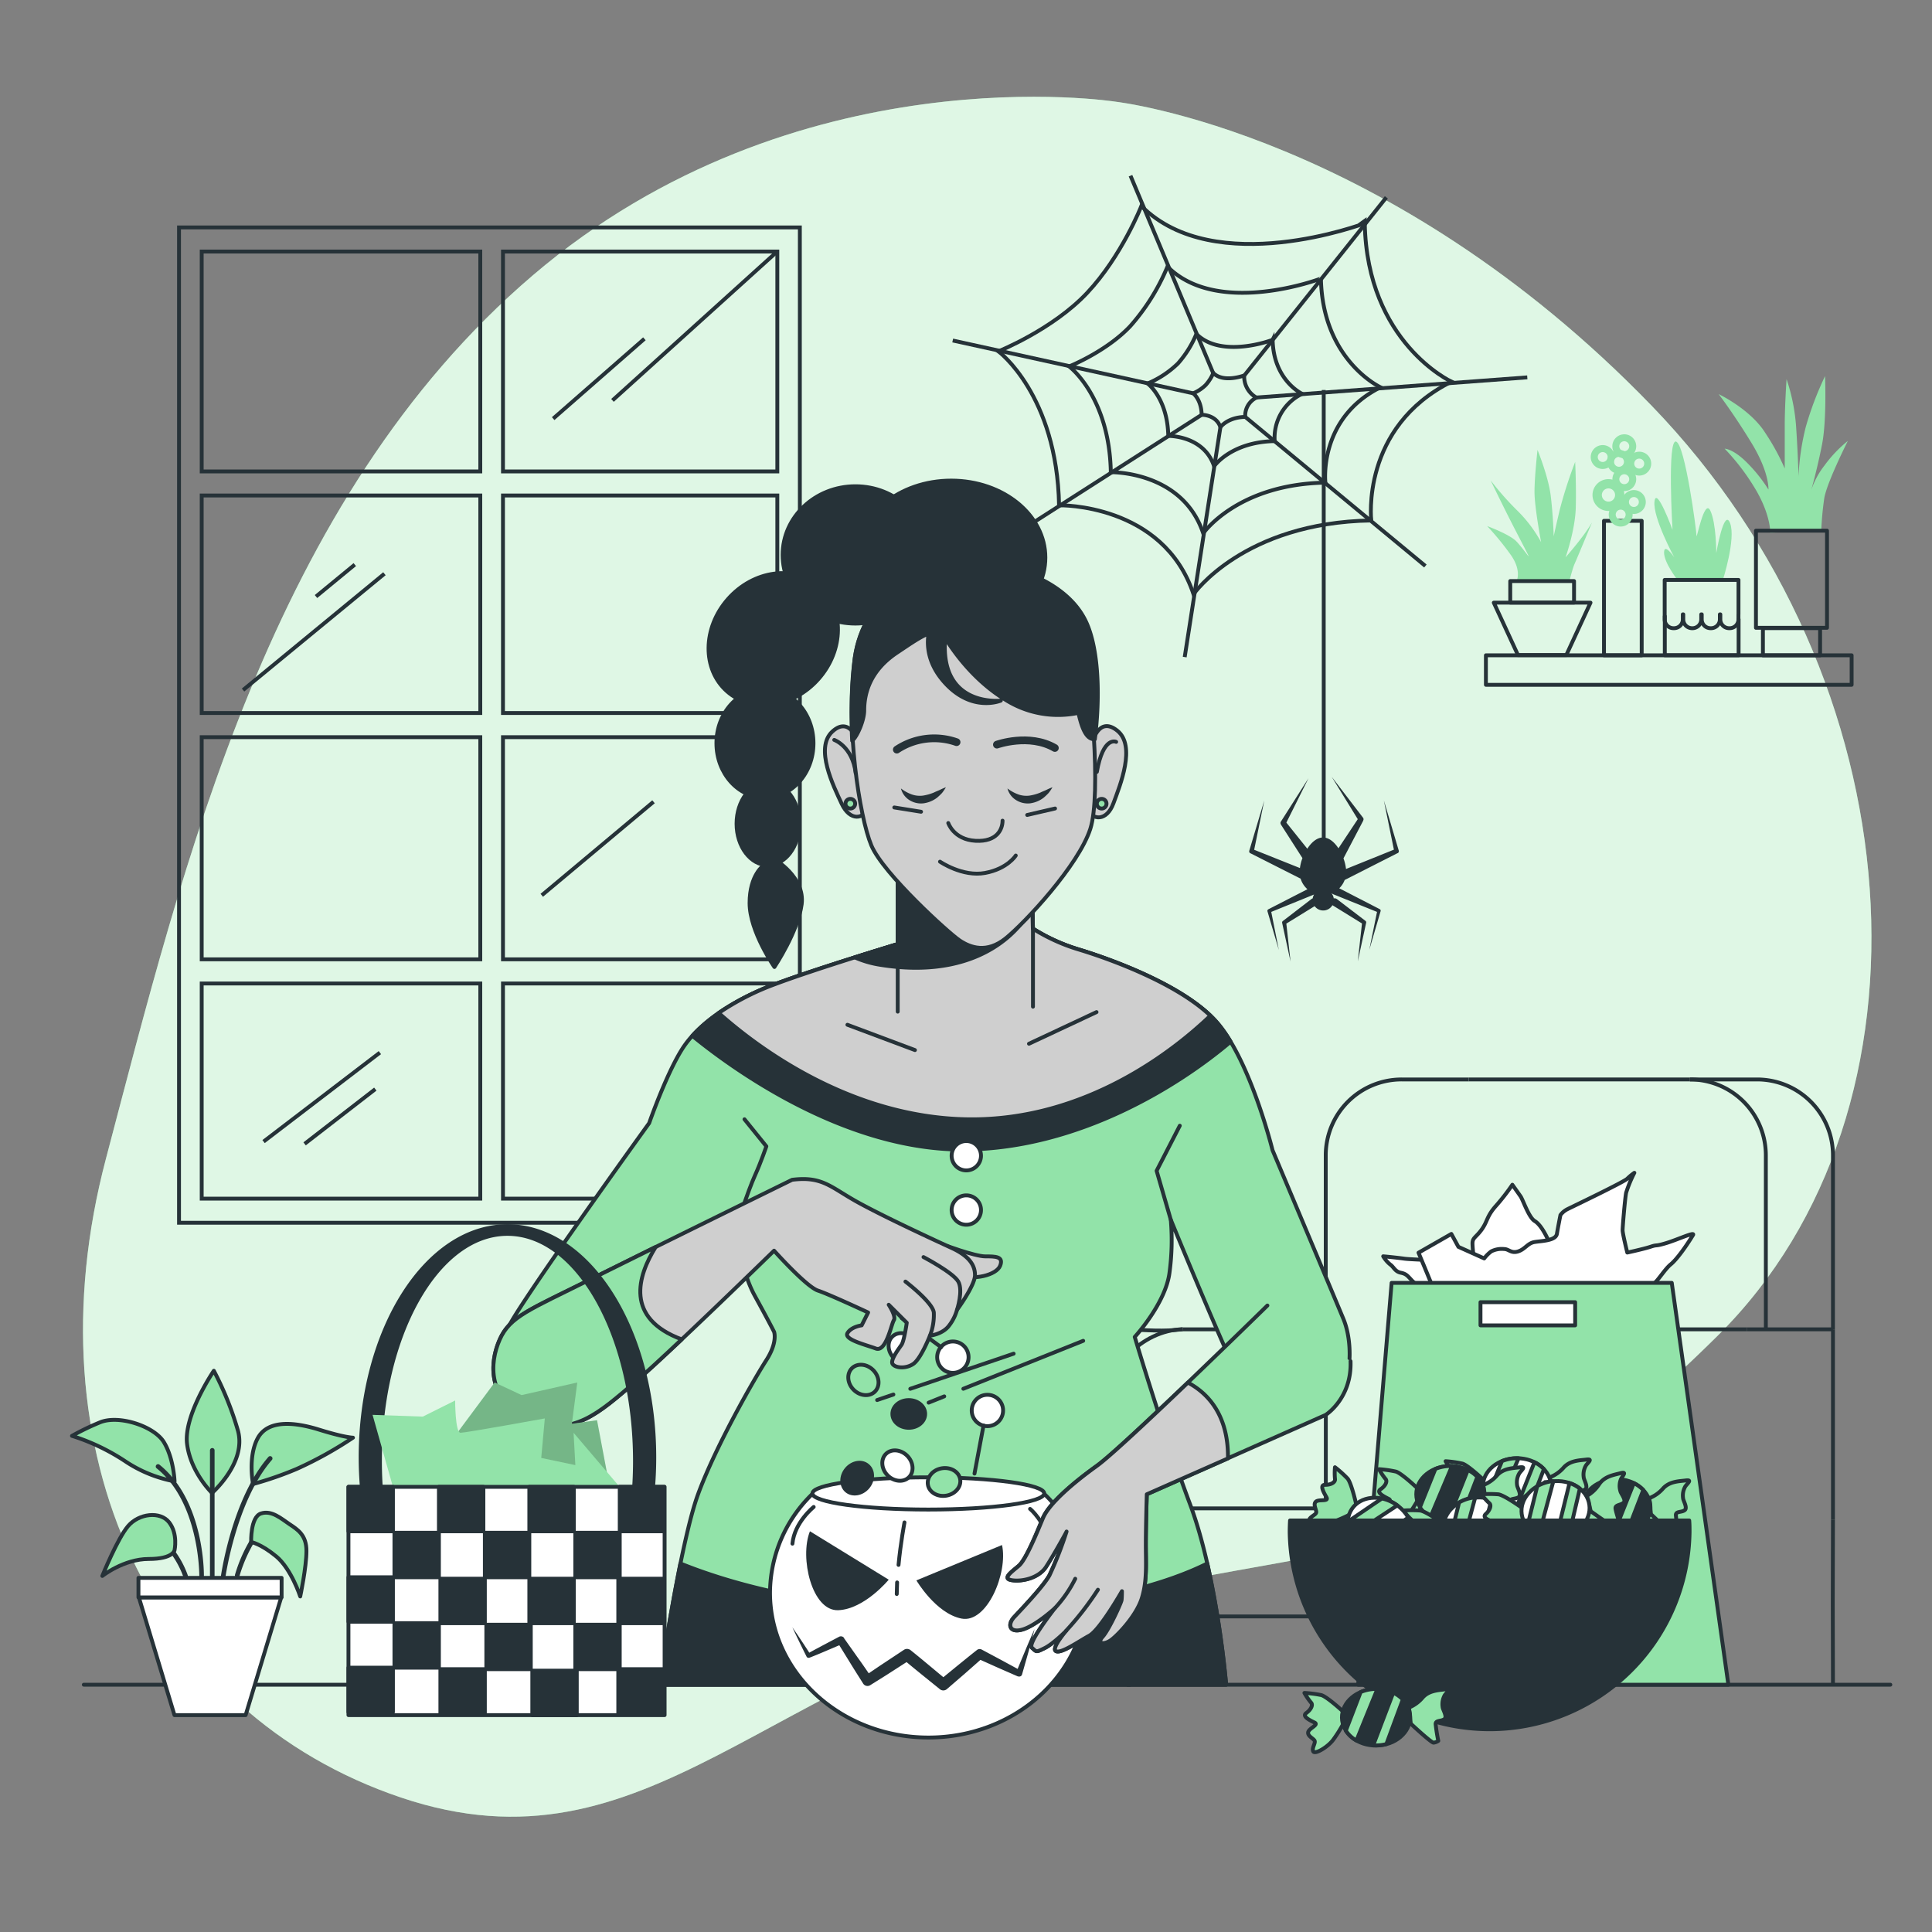 <svg xmlns="http://www.w3.org/2000/svg" viewBox="0 0 500 500"><rect x="0" y="0" width="500" height="500" fill="#808080" stroke="none"/><g id="background-simple"><path d="M288.85,26.34S206,13.11,137.92,71.23,47.5,223.8,27.42,299.86,39.54,443.55,103.78,465.2s94.95-33.51,176.2-51,105.37-9.86,164.59-68.56S495.85,175.73,427.44,105,288.85,26.34,288.85,26.34Z" style="fill:#92E3A9"></path><path d="M288.85,26.34S206,13.11,137.92,71.23,47.5,223.8,27.42,299.86,39.54,443.55,103.78,465.2s94.95-33.51,176.2-51,105.37-9.86,164.59-68.56S495.85,175.73,427.44,105,288.85,26.34,288.85,26.34Z" style="fill:#fff;opacity:0.7"></path></g><g id="Window"><line x1="201.13" y1="65.1" x2="158.51" y2="103.62" style="fill:none;stroke:#263238;stroke-miterlimit:10"></line><path d="M46.33,58.86V316.45H207V58.86Zm83.84,6.24h71V122h-71Zm0,63.14h71v56.29h-71Zm0,62.54h71v57.49h-71ZM124.3,310.21H52.2V254.52h72.1Zm0-61.94H52.2V190.78h72.1Zm0-63.74H52.2V128.24h72.1Zm0-62.53H52.2V65.1h72.1Zm5.87,188.21V254.52h71v55.69Z" style="fill:none;stroke:#263238;stroke-miterlimit:10"></path><line x1="166.77" y1="87.68" x2="143.16" y2="108.34" style="fill:none;stroke:#263238;stroke-miterlimit:10"></line><line x1="62.9" y1="178.58" x2="99.49" y2="148.48" style="fill:none;stroke:#263238;stroke-miterlimit:10"></line><line x1="91.82" y1="146.12" x2="81.78" y2="154.38" style="fill:none;stroke:#263238;stroke-miterlimit:10"></line><line x1="169.13" y1="207.5" x2="140.21" y2="231.7" style="fill:none;stroke:#263238;stroke-miterlimit:10"></line><line x1="68.21" y1="295.44" x2="98.31" y2="272.42" style="fill:none;stroke:#263238;stroke-miterlimit:10"></line><line x1="78.83" y1="296.03" x2="97.13" y2="281.86" style="fill:none;stroke:#263238;stroke-miterlimit:10"></line></g><g id="Couch"><path d="M437.36,279.36h17.37A19.64,19.64,0,0,1,474.37,299v45" style="fill:none;stroke:#263238;stroke-miterlimit:10"></path><path d="M306.11,344c-9.81,1.31-18.81-1.69-28.81,1.31-7,2-13,9-13,16-2,24-1,51.13-.87,75.43" style="fill:none;stroke:#263238;stroke-miterlimit:10"></path><line x1="343.55" y1="344.03" x2="338.48" y2="344.03" style="fill:none;stroke:#263238;stroke-miterlimit:10"></line><polyline points="343.12 390.36 343.12 344.02 338.48 344.02" style="fill:none;stroke:#263238;stroke-miterlimit:10"></polyline><path d="M306.11,344c-10.81.31-19.81,10.31-20.81,20.31-1,23,0,48.71.39,72" style="fill:none;stroke:#263238;stroke-miterlimit:10"></path><line x1="306.11" y1="344.03" x2="343.1" y2="344.03" style="fill:none;stroke:#263238;stroke-miterlimit:10"></line><path d="M437.36,279.36A19.64,19.64,0,0,1,457,299v45" style="fill:none;stroke:#263238;stroke-miterlimit:10"></path><path d="M343.1,344V299a19.64,19.64,0,0,1,19.65-19.64h17.37" style="fill:none;stroke:#263238;stroke-miterlimit:10"></path><line x1="380.12" y1="279.36" x2="437.36" y2="279.36" style="fill:none;stroke:#263238;stroke-miterlimit:10"></line><line x1="343.1" y1="390.36" x2="343.55" y2="390.36" style="fill:none;stroke:#263238;stroke-miterlimit:10"></line><path d="M343.1,390.36H305c-5.61,0-12.31-.42-12.88,7.15-.28,3.66,0,7.44,0,11.11V436.5" style="fill:none;stroke:#263238;stroke-miterlimit:10"></path><line x1="360.48" y1="390.36" x2="365.8" y2="390.36" style="fill:none;stroke:#263238;stroke-miterlimit:10"></line><line x1="372.01" y1="390.36" x2="365.8" y2="390.36" style="fill:none;stroke:#263238;stroke-miterlimit:10"></line><line x1="343.55" y1="390.36" x2="360.48" y2="390.36" style="fill:none;stroke:#263238;stroke-miterlimit:10"></line><line x1="343.55" y1="418.33" x2="365.8" y2="418.33" style="fill:none;stroke:#263238;stroke-miterlimit:10"></line><line x1="365.8" y1="418.33" x2="371.66" y2="418.33" style="fill:none;stroke:#263238;stroke-miterlimit:10"></line><line x1="343.55" y1="418.33" x2="292.13" y2="418.33" style="fill:none;stroke:#263238;stroke-miterlimit:10"></line><path d="M372,436.35c.29-14.44.29-29,0-43.1" style="fill:none;stroke:#263238;stroke-miterlimit:10"></path><path d="M414.68,344H392.42A20.41,20.41,0,0,0,372,364.44v25.92" style="fill:none;stroke:#263238;stroke-miterlimit:10"></path><line x1="372.01" y1="390.36" x2="372.01" y2="393.25" style="fill:none;stroke:#263238;stroke-miterlimit:10"></line><line x1="474.37" y1="344.03" x2="457" y2="344.03" style="fill:none;stroke:#263238;stroke-miterlimit:10"></line><line x1="394.26" y1="390.36" x2="394.26" y2="393.25" style="fill:none;stroke:#263238;stroke-miterlimit:10"></line><path d="M394.26,436.35c0-14.44,0-29,0-43.1" style="fill:none;stroke:#263238;stroke-miterlimit:10"></path><path d="M414.68,344a20.41,20.41,0,0,0-20.42,20.41v25.92" style="fill:none;stroke:#263238;stroke-miterlimit:10"></path><path d="M474.37,393.25c-.07,14.09-.07,28.66,0,43.1" style="fill:none;stroke:#263238;stroke-miterlimit:10"></path><line x1="452.12" y1="344.03" x2="457" y2="344.03" style="fill:none;stroke:#263238;stroke-miterlimit:10"></line><line x1="474.37" y1="393.25" x2="474.37" y2="344.03" style="fill:none;stroke:#263238;stroke-miterlimit:10"></line><line x1="414.68" y1="344.03" x2="452.12" y2="344.03" style="fill:none;stroke:#263238;stroke-miterlimit:10"></line></g><g id="Spider"><path d="M295.38,53.32s-5.05,12.91-14,22.45-23,15.15-23,15.15,15.15,11.23,15.71,39.85c0,0,26.94-.57,34.79,23,0,0,12.91-18.52,46-19.08,0,0-2.81-24.13,20.76-35.91,0,0-21.88-10.1-22.44-41C353.18,57.81,314.46,72.4,295.38,53.32Z" style="fill:none;stroke:#263238;stroke-miterlimit:10"></path><path d="M302.14,69a54.78,54.78,0,0,1-9.64,15.42c-6.17,6.56-15.81,10.41-15.81,10.41s10.41,7.71,10.79,27.38c0,0,18.51-.39,23.91,15.81,0,0,8.87-12.72,31.62-13.11,0,0-1.93-16.58,14.27-24.68,0,0-15-6.94-15.43-28.15C341.85,72.12,315.25,82.15,302.14,69Z" style="fill:none;stroke:#263238;stroke-miterlimit:10"></path><path d="M309.62,86.43a27.17,27.17,0,0,1-4.78,7.65A25.39,25.39,0,0,1,297,99.25s5.16,3.82,5.35,13.57c0,0,9.18-.19,11.86,7.84,0,0,4.4-6.31,15.68-6.5A12.59,12.59,0,0,1,337,101.92s-7.45-3.44-7.64-14C329.32,88,316.12,92.94,309.62,86.43Z" style="fill:none;stroke:#263238;stroke-miterlimit:10"></path><path d="M314,96.53a11,11,0,0,1-2,3.14,10.41,10.41,0,0,1-3.21,2.12s2.12,1.56,2.2,5.56c0,0,3.76-.08,4.85,3.21,0,0,1.81-2.58,6.43-2.66a5.17,5.17,0,0,1,2.9-5A6.24,6.24,0,0,1,322,97.16S316.63,99.2,314,96.53Z" style="fill:none;stroke:#263238;stroke-miterlimit:10"></path><line x1="292.57" y1="45.47" x2="313.96" y2="96.53" style="fill:none;stroke:#263238;stroke-miterlimit:10"></line><line x1="322.04" y1="97.16" x2="358.79" y2="51.08" style="fill:none;stroke:#263238;stroke-miterlimit:10"></line><line x1="325.17" y1="102.88" x2="395.26" y2="97.66" style="fill:none;stroke:#263238;stroke-miterlimit:10"></line><line x1="308.79" y1="101.79" x2="246.56" y2="88.12" style="fill:none;stroke:#263238;stroke-miterlimit:10"></line><line x1="310.99" y1="107.35" x2="265.64" y2="136.38" style="fill:none;stroke:#263238;stroke-miterlimit:10"></line><line x1="315.84" y1="110.56" x2="306.6" y2="170.05" style="fill:none;stroke:#263238;stroke-miterlimit:10"></line><line x1="322.27" y1="107.9" x2="368.89" y2="146.48" style="fill:none;stroke:#263238;stroke-miterlimit:10"></line><path d="M362,220.14l-3.86-13,2.6,12.75-12.39,5a12,12,0,0,0-.66-2.75l5.12-9.77,0-.07a.62.62,0,0,0-.06-.68l-8.1-10.57L351.39,212l-5,7.54c-1.06-1.61-2.45-2.8-4-2.8s-3,1.25-4.06,2.91l-5.42-6.76,5.73-11.49-7.15,11.24a.62.62,0,0,0,0,.68l0,.06,5.58,8.7a11.41,11.41,0,0,0-.65,2.57l-11.84-4.73,2.61-12.75-3.88,13a.58.58,0,0,0,.29.67l.05,0,12.95,6.56a6,6,0,0,0,1.76,2.73l-10.12,5.2h0a.45.45,0,0,0-.22.52l2.94,10L329,236l11.08-4.5a2.65,2.65,0,0,0-.35,1,1,1,0,0,0-.24.11.47.47,0,0,0-.09.06L332,238.36l0,0a.47.47,0,0,0-.18.49l2.17,10-1.09-9.82,7.33-4.52a2.75,2.75,0,0,0,4.58-.22l.06,0,7.61,4.7-1.09,9.82,2.17-10a.47.47,0,0,0-.18-.49l0,0L346,232.69a.47.47,0,0,0-.09-.06,1,1,0,0,0-.74-.13,2.64,2.64,0,0,0-.55-1.28l.08,0a1.16,1.16,0,0,0,.32.2L356.37,236l-2,9.81,2.93-10a.45.45,0,0,0-.22-.52h0l-10.48-5.4a6.06,6.06,0,0,0,1.4-2.15l13.67-6.94.05,0A.57.57,0,0,0,362,220.14Z" style="fill:#263238"></path><line x1="342.58" y1="217.9" x2="342.58" y2="100.93" style="fill:none;stroke:#263238;stroke-miterlimit:10"></line></g><g id="Character"><line x1="21.69" y1="436" x2="489.22" y2="436" style="fill:none;stroke:#263238;stroke-linecap:round;stroke-linejoin:round"></line><path d="M232.33,225.33v19s-21,6.34-31.66,10.34-19,9.66-23.34,15.66S168,290.67,168,290.67s-34.67,48-36.67,53.33-.33,9.33,5.34,14.33,14.33,3.34,21-1.33,32.66-39,32.66-39,1.34,10.67,5,17.33,5,9.34,5,9.34,1,2.66-2,7.33-13,22-17.66,34.67-10,49.33-10,49.33H317.33S315,408,308,389.33,293.67,346,293.67,346s8-8.67,9-16.67a62.43,62.43,0,0,0,.33-13.66s17.33,42.33,19.67,44.66,5.66,7,16.33,6,12-17,8.67-25-18.34-43.66-18.34-43.66-5.66-23-14.33-33-29.33-17-36-19a48.31,48.31,0,0,1-11.67-5.34L267,227Z" style="fill:#92E3A9;stroke:#263238;stroke-linecap:round;stroke-linejoin:round"></path><line x1="244.37" y1="361.38" x2="240.33" y2="363" style="fill:none;stroke:#263238;stroke-linecap:round;stroke-linejoin:round"></line><line x1="280.33" y1="347" x2="249.31" y2="359.41" style="fill:none;stroke:#263238;stroke-linecap:round;stroke-linejoin:round"></line><line x1="231.21" y1="360.9" x2="227" y2="362.33" style="fill:none;stroke:#263238;stroke-linecap:round;stroke-linejoin:round"></line><line x1="262.33" y1="350.33" x2="235.58" y2="359.42" style="fill:none;stroke:#263238;stroke-linecap:round;stroke-linejoin:round"></line><path d="M315,264.67c-8.67-10-29.33-17-36-19a48.31,48.31,0,0,1-11.67-5.34L267,227l-34.67-1.67v19s-21,6.34-31.66,10.34c-9.32,3.49-16.85,8.25-21.5,13.4,10.55,8.61,39.72,29.83,70.83,29.43,29.06-.37,54.78-16.29,68.49-27.9A34.9,34.9,0,0,0,315,264.67Z" style="fill:#263238;stroke:#263238;stroke-linecap:round;stroke-linejoin:round"></path><path d="M190.33,318s3.34-10,5-13.67,3-7.66,3-7.66l-5.66-7" style="fill:none;stroke:#263238;stroke-linecap:round;stroke-linejoin:round"></path><polyline points="303 315.67 299.33 303 305.33 291.33" style="fill:none;stroke:#263238;stroke-linecap:round;stroke-linejoin:round"></polyline><path d="M253.88,299.1a3.8,3.8,0,1,1-3.8-3.8A3.8,3.8,0,0,1,253.88,299.1Z" style="fill:#fff;stroke:#263238;stroke-linecap:round;stroke-linejoin:round"></path><path d="M253.88,313.16a3.8,3.8,0,1,1-3.8-3.8A3.8,3.8,0,0,1,253.88,313.16Z" style="fill:#fff;stroke:#263238;stroke-linecap:round;stroke-linejoin:round"></path><path d="M186,262.16c9.74,8.69,33.82,27,64.3,27.51,30.88.51,54-18.23,62.94-26.81-9.42-9-28-15.32-34.27-17.19a48.31,48.31,0,0,1-11.67-5.34L267,227l-34.67-1.67v19s-21,6.34-31.66,10.34A67,67,0,0,0,186,262.16Z" style="fill:#cfcfcf;stroke:#263238;stroke-linecap:round;stroke-linejoin:round"></path><line x1="219.31" y1="265.21" x2="236.79" y2="271.76" style="fill:none;stroke:#263238;stroke-linecap:round;stroke-linejoin:round"></line><line x1="283.78" y1="261.93" x2="266.3" y2="270.12" style="fill:none;stroke:#263238;stroke-linecap:round;stroke-linejoin:round"></line><path d="M232.33,225.33v19s-4.87,1.47-11.11,3.44a26,26,0,0,0,6.45,1.9c28.66,4.66,38-12.67,38-12.67l1.54-1.44L267,227Z" style="fill:#263238;stroke:#263238;stroke-linecap:round;stroke-linejoin:round"></path><line x1="232.33" y1="244.33" x2="232.33" y2="261.81" style="fill:none;stroke:#263238;stroke-linecap:round;stroke-linejoin:round"></line><line x1="267.33" y1="240.33" x2="267.33" y2="260.53" style="fill:#fff;stroke:#263238;stroke-linecap:round;stroke-linejoin:round"></line><path d="M222.13,192.1s-2.15-7-6.74-2.76.3,14.1,2.45,18.69,5.82,4,6.74.92S222.13,192.1,222.13,192.1Z" style="fill:#cfcfcf;stroke:#263238;stroke-linecap:round;stroke-linejoin:round"></path><path d="M221.31,208a1.25,1.25,0,1,1-1.25-1.25A1.24,1.24,0,0,1,221.31,208Z" style="fill:#92E3A9;stroke:#263238;stroke-linecap:round;stroke-linejoin:round"></path><path d="M215.9,191.49s4.72,1.66,5.55,8.6" style="fill:none;stroke:#263238;stroke-linecap:round;stroke-linejoin:round"></path><path d="M282.64,192.35s1.61-7.19,6.51-3.26.75,14.08-1,18.82-5.51,4.41-6.65,1.43S282.64,192.35,282.64,192.35Z" style="fill:#cfcfcf;stroke:#263238;stroke-linecap:round;stroke-linejoin:round"></path><path d="M286.36,208a1.25,1.25,0,1,1-1.24-1.25A1.24,1.24,0,0,1,286.36,208Z" style="fill:#92E3A9;stroke:#263238;stroke-linecap:round;stroke-linejoin:round"></path><path d="M288.86,192s-3.33-1.66-5,7.77" style="fill:none;stroke:#263238;stroke-linecap:round;stroke-linejoin:round"></path><ellipse cx="200.12" cy="165.39" rx="18.08" ry="15.63" transform="translate(-56.31 205.93) rotate(-48.56)" style="fill:#263238;stroke:#263238;stroke-linecap:round;stroke-linejoin:round"></ellipse><ellipse cx="221.38" cy="143.61" rx="18.84" ry="17.77" style="fill:#263238;stroke:#263238;stroke-linecap:round;stroke-linejoin:round"></ellipse><ellipse cx="246.18" cy="144.3" rx="24.36" ry="19.92" style="fill:#263238;stroke:#263238;stroke-linecap:round;stroke-linejoin:round"></ellipse><ellipse cx="197.97" cy="192.35" rx="12.56" ry="14.09" style="fill:#263238;stroke:#263238;stroke-linecap:round;stroke-linejoin:round"></ellipse><ellipse cx="198.74" cy="213.18" rx="8.12" ry="10.72" style="fill:#263238;stroke:#263238;stroke-linecap:round;stroke-linejoin:round"></ellipse><path d="M197.67,223.91s-3.68,2.45-3.68,9.8,6.43,16.55,6.43,16.55,6.13-9.19,7.05-16.24-7.05-11.64-7.05-11.64S198,222.38,197.67,223.91Z" style="fill:#263238;stroke:#263238;stroke-linecap:round;stroke-linejoin:round"></path><path d="M239.29,148s-15.63,4.9-18.08,22.37,1.22,41.05,4.29,48.41,20.1,22.77,22.86,24.61,7,3.42,11.93-.56,18.83-18.84,21.89-28.34c2.86-8.87.31-38.92-2.45-49.95s-16.24-17.77-23.9-18.69S239.29,148,239.29,148Z" style="fill:#cfcfcf;stroke:#263238;stroke-linecap:round;stroke-linejoin:round"></path><line x1="231.44" y1="208.97" x2="238.37" y2="210.08" style="fill:none;stroke:#263238;stroke-linecap:round;stroke-linejoin:round"></line><line x1="265.84" y1="210.91" x2="273.05" y2="209.24" style="fill:none;stroke:#263238;stroke-linecap:round;stroke-linejoin:round"></line><path d="M245.41,213s1.41,4.29,7.05,4.6,7-3.06,7-5.21" style="fill:none;stroke:#263238;stroke-linecap:round;stroke-linejoin:round"></path><path d="M243.27,223s5.83,4,11.66,2.92,7.95-4.51,7.95-4.51" style="fill:none;stroke:#263238;stroke-linecap:round;stroke-linejoin:round"></path><path d="M233.16,204.05a10.43,10.43,0,0,0,2.84,1.56,6.29,6.29,0,0,0,2.81.3,12.22,12.22,0,0,0,2.89-.81c.48-.24,1-.43,1.5-.66a15.72,15.72,0,0,1,1.6-.7,11.3,11.3,0,0,1-1,1.48,14,14,0,0,1-1.31,1.24A7.39,7.39,0,0,1,239,207.9a5.61,5.61,0,0,1-3.75-.9A5,5,0,0,1,233.16,204.05Z" style="fill:#263238"></path><path d="M260.73,204.05a10.62,10.62,0,0,0,2.85,1.56,6.26,6.26,0,0,0,2.8.3,12.29,12.29,0,0,0,2.9-.81c.47-.24,1-.43,1.5-.66a14,14,0,0,1,1.6-.7,11.37,11.37,0,0,1-1,1.48,13.88,13.88,0,0,1-1.3,1.24,7.39,7.39,0,0,1-3.46,1.44,5.65,5.65,0,0,1-3.76-.9A5,5,0,0,1,260.73,204.05Z" style="fill:#263238"></path><path d="M232.1,194a17.46,17.46,0,0,1,15.46-1.93" style="fill:none;stroke:#263238;stroke-linecap:round;stroke-linejoin:round;stroke-width:2px"></path><path d="M258,192.71s8.36-3,15,.87" style="fill:none;stroke:#263238;stroke-linecap:round;stroke-linejoin:round;stroke-width:2px"></path><path d="M281.31,161.46c-4.48-10.45-17.82-14.71-25.48-15.63S239.29,148,239.29,148s-15.63,4.9-18.08,22.37a130.33,130.33,0,0,0-.67,21.33c1.27-1,3.12-5.25,3.12-7.85,0-4,1.22-10.08,8.42-14.9,3.69-2.46,5.88-4,8.24-5-.48,2.81-.38,7.72,4.22,12.78,7.06,7.77,14.47,4.59,14.47,4.59s-15.92,1.83-14.39-16.19c2.3,3.72,7.56,11.1,15.64,16a25.47,25.47,0,0,0,18.83,3.36c1.11,4.92,2.35,6.9,4.26,6.82C284.71,180.48,284.37,168.59,281.31,161.46Z" style="fill:#263238;stroke:#263238;stroke-linecap:round;stroke-linejoin:round"></path><path d="M312.44,404.63c-8.41,4.22-29.06,12-66.77,12-34.29,0-57.7-7.19-69.58-12-3,14.73-5.42,31.36-5.42,31.36H317.33A255.31,255.31,0,0,0,312.44,404.63Z" style="fill:#263238;stroke:#263238;stroke-linecap:round;stroke-linejoin:round"></path><path d="M269.22,385.67H211.28a35.82,35.82,0,0,0-12,26.5c0,20.71,18.36,37.5,41,37.5s41-16.79,41-37.5A35.79,35.79,0,0,0,269.22,385.67Z" style="fill:#fff;stroke:#263238;stroke-linecap:round;stroke-linejoin:round"></path><path d="M273.29,405.54a40,40,0,0,1,.29,5" style="fill:none;stroke:#263238;stroke-linecap:round;stroke-linejoin:round"></path><path d="M266.58,390.5s3.66,2.87,5.69,9.95" style="fill:none;stroke:#263238;stroke-linecap:round;stroke-linejoin:round"></path><path d="M232.17,409.53c0,1-.09,2-.09,3" style="fill:none;stroke:#263238;stroke-linecap:round;stroke-linejoin:round"></path><path d="M234.08,394s-1,5.27-1.54,11" style="fill:none;stroke:#263238;stroke-linecap:round;stroke-linejoin:round"></path><path d="M210.58,390s-5,4-5.5,9.5" style="fill:none;stroke:#263238;stroke-linecap:round;stroke-linejoin:round"></path><ellipse cx="240.25" cy="386.5" rx="30" ry="4.17" style="fill:#fff;stroke:#263238;stroke-linecap:round;stroke-linejoin:round"></ellipse><path d="M209.61,396.29,230,408.82s-6.26,7.63-13.07,7.9S206.88,403.1,209.61,396.29Z" style="fill:#263238"></path><path d="M259.32,399.85,237.16,409s5,8.53,11.64,9.88S260.92,407,259.32,399.85Z" style="fill:#263238"></path><path d="M265.36,427.11l-2,4.8-4.29-2.33-5-2.67a1.13,1.13,0,0,0-1.24.11l-.06.05c-1.62,1.27-3.2,2.57-4.8,3.86l-3.83,3.13c-2.82-2.34-5.62-4.71-8.48-7l0,0a1.47,1.47,0,0,0-1.73-.08l-5.1,3.38c-1.34.88-2.66,1.79-4,2.69-.93-1.35-1.85-2.7-2.8-4l-3.61-5.11,0-.07a1,1,0,0,0-1.24-.29c-2.58,1.37-5.17,2.72-7.74,4.13-1.42-2.21-2.88-4.39-4.37-6.56,1.19,2.55,2.42,5.09,3.68,7.6a.56.56,0,0,0,.69.26l.06,0c2.58-1,5.15-2.14,7.71-3.22l2.85,4.62c1.09,1.79,2.22,3.54,3.33,5.31h0a1.33,1.33,0,0,0,1.82.41l0,0c1.73-1.09,3.47-2.15,5.18-3.26l4.23-2.72c2.84,2.37,5.73,4.67,8.6,7h0a1.41,1.41,0,0,0,1.82,0l4.64-4,4.06-3.58,4.46,2,5.23,2.29.07,0,.09,0a.73.73,0,0,0,.91-.5l1.67-5.86c.55-2,1.07-3.92,1.57-5.9Q266.53,424.29,265.36,427.11Z" style="fill:#263238"></path><circle cx="255.54" cy="365.03" r="4.06" style="fill:#fff;stroke:#263238;stroke-linecap:round;stroke-linejoin:round"></circle><line x1="254.54" y1="368.91" x2="252.2" y2="381.36" style="fill:#fff;stroke:#263238;stroke-linecap:round;stroke-linejoin:round"></line><path d="M239.43,365.92c0,2-1.9,3.59-4.24,3.59s-4.24-1.6-4.24-3.59,1.9-3.58,4.24-3.58S239.43,363.94,239.43,365.92Z" style="fill:#263238;stroke:#263238;stroke-linecap:round;stroke-linejoin:round"></path><path d="M224.57,379.33c1.51,1.28,1.5,3.77,0,5.55s-4,2.18-5.48.9-1.5-3.77,0-5.56S223.06,378,224.57,379.33Z" style="fill:#263238;stroke:#263238;stroke-linecap:round;stroke-linejoin:round"></path><path d="M226.4,360.17c-1.42,1.37-3.9,1.13-5.53-.55s-1.79-4.16-.37-5.54,3.9-1.13,5.53.55S227.82,358.79,226.4,360.17Z" style="fill:#92E3A9;stroke:#263238;stroke-linecap:round;stroke-linejoin:round"></path><path d="M248.49,382.82c.34,1.95-1.26,3.85-3.57,4.25s-4.45-.87-4.78-2.82,1.26-3.86,3.57-4.25S248.16,380.86,248.49,382.82Z" style="fill:#92E3A9;stroke:#263238;stroke-linecap:round;stroke-linejoin:round"></path><path d="M236.83,352c-1.42,1.37-3.89,1.13-5.52-.55s-1.8-4.16-.38-5.54,3.9-1.14,5.53.55S238.25,350.64,236.83,352Z" style="fill:#fff;stroke:#263238;stroke-linecap:round;stroke-linejoin:round"></path><path d="M235.2,382.34c-1.42,1.37-3.89,1.13-5.52-.55s-1.8-4.16-.38-5.54,3.9-1.13,5.53.55S236.62,381,235.2,382.34Z" style="fill:#fff;stroke:#263238;stroke-linecap:round;stroke-linejoin:round"></path><path d="M244.84,354.89a4.06,4.06,0,1,1,5.42-1.89A4.06,4.06,0,0,1,244.84,354.89Z" style="fill:#fff;stroke:#263238;stroke-linecap:round;stroke-linejoin:round"></path><line x1="243.55" y1="348.65" x2="233.36" y2="341.13" style="fill:#fff;stroke:#263238;stroke-linecap:round;stroke-linejoin:round"></line><path d="M243.83,322s8.47,3.15,11.13,3.15,4.84,0,3.88,2.42-6.78,3.87-11.14,2.42-6.29-7.26-6.29-7.26Z" style="fill:#cfcfcf;stroke:#263238;stroke-linecap:round;stroke-linejoin:round"></path><path d="M205,305.33S169,323,153,331s-21,9.67-23.67,15.67S126,362.33,137,367.33s18.33-2,27-9.33,36.33-34.33,36.33-34.33S208.67,333,211.67,334s13,5.67,13,5.67L223,343s-2.67.33-3.67,2,4.67,3,7.34,4,4-6.33,4.66-7.33-1.33-4-1.33-4l4.67,4.66S234,347,233.33,348s-3,4-2.33,5,3.33,1.33,5.33,0,4.34-7.33,4.34-7.33,3.33-.34,5-2.67a11.81,11.81,0,0,0,2-4s4.66-6.33,4.66-9-1.66-5-6-7-16.66-7.67-24-11.67S213,304.33,205,305.33Z" style="fill:#cfcfcf;stroke:#263238;stroke-linecap:round;stroke-linejoin:round"></path><path d="M240.67,345.67a14.72,14.72,0,0,0,1-6c-.34-2.67-7.34-8-7.34-8" style="fill:none;stroke:#263238;stroke-linecap:round;stroke-linejoin:round"></path><path d="M247.67,339s1.66-5,.33-7.33-9-6.34-9-6.34" style="fill:none;stroke:#263238;stroke-linecap:round;stroke-linejoin:round"></path><path d="M328,337.87s-37.29,36.55-44.12,41.46-12.51,10-14,13.57-4.35,10.69-6.23,12.31-4.49,3.37-1.72,3.76,6.93-.66,8.75-3.46,5-8.49,5.31-9.15a92.93,92.93,0,0,1-4.45,11.39c-1.59,2.84-7.13,8.65-9.08,10.73s-1.09,4.32,2.38,3.16S273,416.2,273,416.2s-7.19,9.11-5.94,10.23,1,1.21,3.25.12,5.63-4.51,5.63-4.51-4,4.62-2.64,5.28,5.78-2.48,8.58-4,8.48-11.52,8.48-11.52,0,1.65-.1,2.34-3.2,7.56-4.88,9.44.4,2.18,2.24.79,6.57-6.37,7.92-10.89,1-8.81,1-13.76.25-13,.25-13l46.27-20.53s6.8-4.25,6.46-13.91" style="fill:#92E3A9;stroke:#263238;stroke-linecap:round;stroke-linejoin:round"></path><path d="M317.8,377.43c.13-11.59-5.57-17.07-10.37-19.61-9.85,9.43-20.22,19.14-23.51,21.51-6.83,4.92-12.51,10-14,13.57s-4.35,10.69-6.23,12.31-4.49,3.37-1.72,3.76,6.93-.66,8.75-3.46,5-8.49,5.31-9.15a92.93,92.93,0,0,1-4.45,11.39c-1.59,2.84-7.13,8.65-9.08,10.73s-1.09,4.32,2.38,3.16S273,416.2,273,416.2s-7.19,9.11-5.94,10.23,1,1.21,3.25.12,5.63-4.51,5.63-4.51-4,4.62-2.64,5.28,5.78-2.48,8.58-4,8.48-11.52,8.48-11.52,0,1.65-.1,2.34-3.2,7.56-4.88,9.44.4,2.18,2.24.79,6.57-6.37,7.92-10.89,1-8.81,1-13.76.25-13,.25-13Z" style="fill:#cfcfcf;stroke:#263238;stroke-linecap:round;stroke-linejoin:round"></path><path d="M273,416.2a32.21,32.21,0,0,0,5.27-7.62" style="fill:#fff;stroke:#263238;stroke-linecap:round;stroke-linejoin:round"></path><path d="M275.94,422a78.38,78.38,0,0,0,8.2-10.58" style="fill:#fff;stroke:#263238;stroke-linecap:round;stroke-linejoin:round"></path><path d="M153,331c-16,8-21,9.67-23.67,15.67S126,362.33,137,367.33s18.33-2,27-9.33c2.74-2.32,7.37-6.6,12.43-11.37-14.7-5.46-11.48-16.3-6.74-23.91C163.38,325.83,157.43,328.79,153,331Z" style="fill:#92E3A9;stroke:#263238;stroke-linecap:round;stroke-linejoin:round"></path></g><g id="Candies"><path d="M381.68,327.86s-.6-4.55-.6-6.07.91-1.52,2.42-3.64,1.22-3.34,3.65-6.07a55.41,55.41,0,0,0,4.25-5.47s1.51,2.13,2.12,3,2.13,5.46,3.64,6.37,2.74,3.34,3.34,4.56,1.82,4.25,1.82,4.25.61,1.52-1.21,1.52S381.68,327.86,381.68,327.86Z" style="fill:#fff;stroke:#263238;stroke-linecap:round;stroke-linejoin:round"></path><path d="M378,326.35s-12.44-.31-14.57-.61-5.46-.61-5.46-.61a8.21,8.21,0,0,0,1.82,2.13c.91.6,1.21,1.82,2.73,2.12s1.82.91,3,2.13a16.17,16.17,0,0,0,2.73,2.12c1.52.3,6.37-2.43,6.37-2.43Z" style="fill:#fff;stroke:#263238;stroke-linecap:round;stroke-linejoin:round"></path><path d="M370.76,333l-2.13-5.16-1.52-3.64,8.5-4.86,1.82,3.34,6.68,3a9.15,9.15,0,0,1,1.82-1.82,6,6,0,0,1,3.34-.61c1.22,0,1.82,1.21,3.64.61s2.43-2.13,4.25-2.43,5.47-.31,5.77-2.13.91-4.85.91-4.85a5.12,5.12,0,0,1,1.82-1.52c1.22-.61,14.57-7,15.48-7.89a14.07,14.07,0,0,1,1.83-1.52,33,33,0,0,0-2.13,5.16c-.3,1.52-.91,8.8-.91,9.71s1.21,5.77,1.21,5.77,4.25-.91,6.08-1.52.91,0,3.94-.91,7.55-3.06,7-2.12c-1.82,3-4.25,6.37-5.76,7.59s-3.34,4.25-4.25,4.85a11.65,11.65,0,0,0-2.13,2.43Z" style="fill:#fff;stroke:#263238;stroke-linecap:round;stroke-linejoin:round"></path><polygon points="447.3 436 432.65 332 360.15 332 351.48 436 447.3 436" style="fill:#92E3A9;stroke:#263238;stroke-linecap:round;stroke-linejoin:round"></polygon><rect x="383.15" y="337" width="24.5" height="6" style="fill:#fff;stroke:#263238;stroke-linecap:round;stroke-linejoin:round"></rect><path d="M98.87,388.67a102.9,102.9,0,0,1-.54-10.5c0-32.5,14.78-58.84,33-58.84s33,26.34,33,58.84c0,3.58-.19,7.09-.53,10.5h4.82a92,92,0,0,0,.71-11.5c0-33.05-17-59.84-38-59.84s-38,26.79-38,59.84a93.94,93.94,0,0,0,.71,11.5Z" style="fill:#263238;stroke:#263238;stroke-linecap:round;stroke-linejoin:round"></path><polygon points="115.94 374.06 128.02 357.79 134.99 361.05 149.4 357.79 148 368.48 154.51 367.55 157.76 384.74 121.98 380.56 115.94 374.06" style="fill:#92E3A9"></polygon><polygon points="115.94 374.06 128.02 357.79 134.99 361.05 149.4 357.79 148 368.48 154.51 367.55 157.76 384.74 121.98 380.56 115.94 374.06" style="opacity:0.2"></polygon><path d="M101.69,384.79l-5.27-18.63,13,.46,8.37-4.18s0,8.36,1.39,8.36S141,367.09,141,367.09l-.93,10.22,8.83,1.86-.46-8.37,11.92,14,3,7.39-64.13-.47Z" style="fill:#92E3A9"></path><rect x="90.18" y="384.79" width="81.82" height="59.08" style="fill:#fff;stroke:#263238;stroke-linecap:round;stroke-linejoin:round"></rect><rect x="90.18" y="384.79" width="11.51" height="11.51" style="fill:#263238;stroke:#263238;stroke-linecap:round;stroke-linejoin:round"></rect><rect x="90.18" y="408.19" width="11.51" height="11.51" style="fill:#263238;stroke:#263238;stroke-linecap:round;stroke-linejoin:round"></rect><rect x="102.08" y="396.68" width="11.51" height="11.51" style="fill:#263238;stroke:#263238;stroke-linecap:round;stroke-linejoin:round"></rect><rect x="113.59" y="384.79" width="11.51" height="11.51" style="fill:#263238;stroke:#263238;stroke-linecap:round;stroke-linejoin:round"></rect><rect x="125.48" y="396.68" width="11.51" height="11.51" style="fill:#263238;stroke:#263238;stroke-linecap:round;stroke-linejoin:round"></rect><rect x="136.99" y="384.79" width="11.51" height="11.51" style="fill:#263238;stroke:#263238;stroke-linecap:round;stroke-linejoin:round"></rect><rect x="148.88" y="396.68" width="11.51" height="11.51" style="fill:#263238;stroke:#263238;stroke-linecap:round;stroke-linejoin:round"></rect><rect x="160.39" y="384.79" width="11.51" height="11.51" style="fill:#263238;stroke:#263238;stroke-linecap:round;stroke-linejoin:round"></rect><rect x="90.18" y="431.59" width="11.51" height="11.51" style="fill:#263238;stroke:#263238;stroke-linecap:round;stroke-linejoin:round"></rect><rect x="102.08" y="420.08" width="11.51" height="11.51" style="fill:#263238;stroke:#263238;stroke-linecap:round;stroke-linejoin:round"></rect><rect x="113.97" y="408.57" width="11.51" height="11.51" style="fill:#263238;stroke:#263238;stroke-linecap:round;stroke-linejoin:round"></rect><rect x="125.86" y="420.47" width="11.51" height="11.51" style="fill:#263238;stroke:#263238;stroke-linecap:round;stroke-linejoin:round"></rect><rect x="136.99" y="408.57" width="11.51" height="11.51" style="fill:#263238;stroke:#263238;stroke-linecap:round;stroke-linejoin:round"></rect><rect x="148.88" y="420.47" width="11.51" height="11.51" style="fill:#263238;stroke:#263238;stroke-linecap:round;stroke-linejoin:round"></rect><rect x="160.01" y="408.57" width="11.51" height="11.51" style="fill:#263238;stroke:#263238;stroke-linecap:round;stroke-linejoin:round"></rect><rect x="160.01" y="431.98" width="11.51" height="11.51" style="fill:#263238;stroke:#263238;stroke-linecap:round;stroke-linejoin:round"></rect><rect x="113.97" y="431.98" width="11.51" height="11.51" style="fill:#263238;stroke:#263238;stroke-linecap:round;stroke-linejoin:round"></rect><rect x="137.76" y="432.36" width="11.51" height="11.51" style="fill:#263238;stroke:#263238;stroke-linecap:round;stroke-linejoin:round"></rect><path d="M383.88,382.94s-3.95-3.74-5.4-4.16a28.77,28.77,0,0,0-4.36-.62,15.82,15.82,0,0,0,1.66,2.49c.62.62,0,1.87-1.25,2.7s.83,1.87,2.08,2.5-1.46,1.45-1.66,2.49,1.45,1.66,1.66,2.28-.83,1.88-.42,2.71,3.74-1,5.2-2.91a36.15,36.15,0,0,0,2.7-4.16S386,386.68,383.88,382.94Z" style="fill:#92E3A9;stroke:#263238;stroke-linecap:round;stroke-linejoin:round"></path><path d="M401.13,382.31a9.1,9.1,0,0,0,3.53-2.49c1.66-1.87,4.16-1.87,5.82-2.08s.83.42,0,1.46a4.64,4.64,0,0,0-.62,3.11c0,.63,1.24,2.5.41,3.12s-2.28.21-2.28,1.25a42.82,42.82,0,0,0,.62,4.36,2.6,2.6,0,0,1-1.25.42c-.62,0-5.82-5-5.82-5Z" style="fill:#92E3A9;stroke:#263238;stroke-linecap:round;stroke-linejoin:round"></path><ellipse cx="392.59" cy="384.7" rx="8.83" ry="7.32" style="fill:#fff;stroke:#263238;stroke-linecap:round;stroke-linejoin:round"></ellipse><path d="M399.56,380.21a8.33,8.33,0,0,0-2.44-1.79c-1.36,3.39-4.28,10.72-5.39,13.57.28,0,.57,0,.86,0a10.6,10.6,0,0,0,2.55-.31Z" style="fill:#92E3A9;stroke:#263238;stroke-linecap:round;stroke-linejoin:round"></path><path d="M393,377.39l-.43,0a10.38,10.38,0,0,0-3.87.75l-4,9.93a7.9,7.9,0,0,0,2.7,2.59Z" style="fill:#92E3A9;stroke:#263238;stroke-linecap:round;stroke-linejoin:round"></path><path d="M409.6,388.35s-4-3.74-5.4-4.16a30,30,0,0,0-4.36-.62,16.59,16.59,0,0,0,1.66,2.49c.62.63,0,1.87-1.25,2.7s.83,1.87,2.08,2.5-1.45,1.45-1.66,2.49,1.45,1.66,1.66,2.29-.83,1.87-.42,2.7,3.74-1,5.2-2.91a36.15,36.15,0,0,0,2.7-4.16S411.68,392.09,409.6,388.35Z" style="fill:#92E3A9;stroke:#263238;stroke-linecap:round;stroke-linejoin:round"></path><path d="M426.85,387.72a9.1,9.1,0,0,0,3.53-2.49c1.67-1.87,4.16-1.87,5.82-2.08s.83.42,0,1.46a4.64,4.64,0,0,0-.62,3.11c0,.63,1.24,2.5.41,3.12s-2.28.21-2.28,1.25a42.82,42.82,0,0,0,.62,4.36,2.6,2.6,0,0,1-1.25.42c-.62,0-5.81-5-5.81-5Z" style="fill:#92E3A9;stroke:#263238;stroke-linecap:round;stroke-linejoin:round"></path><ellipse cx="418.31" cy="390.11" rx="8.83" ry="7.32" style="fill:#263238;stroke:#263238;stroke-linecap:round;stroke-linejoin:round"></ellipse><path d="M425.28,385.62a8.71,8.71,0,0,0-2.44-1.79c-1.36,3.39-4.28,10.72-5.39,13.57.28,0,.57,0,.86,0a10.6,10.6,0,0,0,2.55-.31Z" style="fill:#92E3A9;stroke:#263238;stroke-linecap:round;stroke-linejoin:round"></path><path d="M418.74,382.8l-.43,0a10.38,10.38,0,0,0-3.87.75l-4,9.93a7.81,7.81,0,0,0,2.7,2.59Z" style="fill:#92E3A9;stroke:#263238;stroke-linecap:round;stroke-linejoin:round"></path><path d="M366.65,385s-3.95-3.74-5.4-4.16a30.27,30.27,0,0,0-4.37-.62,16.59,16.59,0,0,0,1.66,2.49c.63.62,0,1.87-1.24,2.7s.83,1.87,2.08,2.5-1.46,1.45-1.67,2.49,1.46,1.66,1.67,2.29-.84,1.87-.42,2.7,3.74-1,5.19-2.91a35.43,35.43,0,0,0,2.71-4.16S368.73,388.69,366.65,385Z" style="fill:#92E3A9;stroke:#263238;stroke-linecap:round;stroke-linejoin:round"></path><path d="M383.9,384.32a9.1,9.1,0,0,0,3.53-2.49c1.66-1.87,4.15-1.87,5.82-2.08s.83.42,0,1.46a4.65,4.65,0,0,0-.63,3.11c0,.63,1.25,2.5.42,3.12s-2.29.21-2.29,1.25a42.19,42.19,0,0,0,.63,4.36,2.65,2.65,0,0,1-1.25.42c-.62,0-5.82-5-5.82-5Z" style="fill:#92E3A9;stroke:#263238;stroke-linecap:round;stroke-linejoin:round"></path><ellipse cx="375.36" cy="386.71" rx="8.83" ry="7.32" style="fill:#263238;stroke:#263238;stroke-linecap:round;stroke-linejoin:round"></ellipse><path d="M382.33,382.22a8.43,8.43,0,0,0-2.45-1.79c-1.35,3.39-4.28,10.72-5.38,13.57.28,0,.57,0,.86,0a10.66,10.66,0,0,0,2.55-.31Z" style="fill:#92E3A9;stroke:#263238;stroke-linecap:round;stroke-linejoin:round"></path><path d="M375.78,379.4l-.42,0a10.43,10.43,0,0,0-3.88.75l-4,9.93a7.9,7.9,0,0,0,2.7,2.59Z" style="fill:#92E3A9;stroke:#263238;stroke-linecap:round;stroke-linejoin:round"></path><path d="M373.49,394.3s-4.42-3.16-5.92-3.37a29.87,29.87,0,0,0-4.41,0,16.69,16.69,0,0,0,2,2.24c.71.53.26,1.85-.86,2.85s1.08,1.74,2.4,2.18-1.24,1.64-1.31,2.7,1.67,1.45,2,2-.56,2,0,2.73,3.57-1.54,4.75-3.59a37.34,37.34,0,0,0,2.11-4.49S376.06,397.72,373.49,394.3Z" style="fill:#92E3A9;stroke:#263238;stroke-linecap:round;stroke-linejoin:round"></path><path d="M390.49,391.32a9.1,9.1,0,0,0,3.16-2.95c1.39-2.08,3.86-2.43,5.48-2.86s.88.3.2,1.44a4.62,4.62,0,0,0-.19,3.17c.08.62,1.57,2.3.84,3s-2.24.52-2.1,1.55,1.22,4.24,1.22,4.24a2.58,2.58,0,0,1-1.18.58c-.62.09-6.45-4.14-6.45-4.14Z" style="fill:#92E3A9;stroke:#263238;stroke-linecap:round;stroke-linejoin:round"></path><path d="M391.11,393.64c.56,4-2.91,7.8-7.74,8.47s-9.2-2-9.76-6,2.91-7.8,7.75-8.47S390.56,389.64,391.11,393.64Z" style="fill:#fff;stroke:#263238;stroke-linecap:round;stroke-linejoin:round"></path><path d="M388.65,389.45A8.58,8.58,0,0,0,386,388c-.87,3.55-2.76,11.21-3.47,14.18.28,0,.57,0,.86-.08a10.52,10.52,0,0,0,2.48-.66Z" style="fill:#92E3A9;stroke:#263238;stroke-linecap:round;stroke-linejoin:round"></path><path d="M381.78,387.56l-.42,0a10.35,10.35,0,0,0-3.74,1.27l-2.57,10.38a7.89,7.89,0,0,0,3,2.2Z" style="fill:#92E3A9;stroke:#263238;stroke-linecap:round;stroke-linejoin:round"></path><path d="M393.71,390.1s-4.43-3.16-5.93-3.37a28.36,28.36,0,0,0-4.4,0,16.41,16.41,0,0,0,2,2.24c.71.53.26,1.85-.86,2.85s1.08,1.73,2.4,2.18-1.24,1.64-1.3,2.7,1.66,1.45,2,2-.57,2-.05,2.73,3.57-1.54,4.75-3.6a35.15,35.15,0,0,0,2.11-4.48S396.28,393.52,393.71,390.1Z" style="fill:#92E3A9;stroke:#263238;stroke-linecap:round;stroke-linejoin:round"></path><path d="M410.7,387.12a9.2,9.2,0,0,0,3.16-3c1.39-2.08,3.86-2.42,5.48-2.85s.88.29.2,1.44a4.62,4.62,0,0,0-.19,3.17c.08.62,1.58,2.3.84,3s-2.24.52-2.1,1.55,1.22,4.24,1.22,4.24a2.69,2.69,0,0,1-1.18.58c-.61.09-6.44-4.14-6.44-4.14Z" style="fill:#92E3A9;stroke:#263238;stroke-linecap:round;stroke-linejoin:round"></path><path d="M411.32,389.44c.56,4-2.91,7.8-7.74,8.47s-9.2-2-9.76-6.05,2.92-7.8,7.75-8.46S410.77,385.43,411.32,389.44Z" style="fill:#fff;stroke:#263238;stroke-linecap:round;stroke-linejoin:round"></path><path d="M408.86,385.25a8.38,8.38,0,0,0-2.67-1.44c-.87,3.55-2.76,11.21-3.47,14.18.28,0,.57,0,.86-.08a10.89,10.89,0,0,0,2.48-.66Z" style="fill:#92E3A9;stroke:#263238;stroke-linecap:round;stroke-linejoin:round"></path><path d="M402,383.35l-.42,0a10.35,10.35,0,0,0-3.74,1.27l-2.57,10.38a8.1,8.1,0,0,0,3,2.2Z" style="fill:#92E3A9;stroke:#263238;stroke-linecap:round;stroke-linejoin:round"></path><path d="M350.94,389.12s-1.2-5.3-2.18-6.46a29.22,29.22,0,0,0-3.27-2.94,16.47,16.47,0,0,0,0,3c.17.87-1,1.56-2.54,1.55s-.35,2,.34,3.23-2,.4-2.77,1.15.28,2.19.11,2.82-1.73,1.09-1.85,2,3.69,1.21,5.94.47a34.61,34.61,0,0,0,4.55-1.95S350.59,393.39,350.94,389.12Z" style="fill:#92E3A9;stroke:#263238;stroke-linecap:round;stroke-linejoin:round"></path><path d="M365.62,398.2a9.22,9.22,0,0,0,4.32-.1c2.42-.63,4.49.75,6,1.51s.46.8-.81,1.21-1.9,1.72-2.25,2.24-.35,2.76-1.39,2.82-2-1.1-2.59-.24a43,43,0,0,0-1.91,4,2.75,2.75,0,0,1-1.27-.35c-.52-.35-2.06-7.38-2.06-7.38Z" style="fill:#92E3A9;stroke:#263238;stroke-linecap:round;stroke-linejoin:round"></path><path d="M364.54,400.35c-2.26,3.36-7.37,3.88-11.42,1.17s-5.51-7.64-3.26-11,7.36-3.89,11.41-1.17S366.79,397,364.54,400.35Z" style="fill:#fff;stroke:#263238;stroke-linecap:round;stroke-linejoin:round"></path><path d="M365.49,395.58a8.48,8.48,0,0,0-1-2.85c-3,2.07-9.52,6.53-12,8.28l.69.51a10.68,10.68,0,0,0,2.29,1.15Z" style="fill:#92E3A9;stroke:#263238;stroke-linecap:round;stroke-linejoin:round"></path><path d="M361.62,389.6a3.79,3.79,0,0,0-.35-.25,10.25,10.25,0,0,0-3.63-1.54l-8.83,6a8,8,0,0,0,.8,3.66Z" style="fill:#92E3A9;stroke:#263238;stroke-linecap:round;stroke-linejoin:round"></path><path d="M383.57,403.78s-4.42-3.16-5.92-3.37a28.47,28.47,0,0,0-4.41,0,16.69,16.69,0,0,0,2,2.24c.7.53.26,1.85-.86,2.85s1.08,1.74,2.4,2.18-1.24,1.64-1.31,2.7,1.67,1.45,2,2-.56,2,0,2.73,3.56-1.54,4.75-3.6a35.94,35.94,0,0,0,2.1-4.48S386.14,407.2,383.57,403.78Z" style="fill:#92E3A9;stroke:#263238;stroke-linecap:round;stroke-linejoin:round"></path><path d="M400.57,400.8a9.2,9.2,0,0,0,3.16-3c1.39-2.08,3.86-2.42,5.48-2.85s.88.3.2,1.44a4.56,4.56,0,0,0-.19,3.17c.08.62,1.57,2.3.83,3s-2.23.52-2.09,1.55a41.89,41.89,0,0,0,1.22,4.24A2.69,2.69,0,0,1,408,409c-.62.09-6.45-4.14-6.45-4.14Z" style="fill:#92E3A9;stroke:#263238;stroke-linecap:round;stroke-linejoin:round"></path><ellipse cx="392.44" cy="404.33" rx="8.83" ry="7.32" transform="translate(-51.76 57.67) rotate(-7.89)" style="fill:#fff;stroke:#263238;stroke-linecap:round;stroke-linejoin:round"></ellipse><path d="M398.73,398.93a8.38,8.38,0,0,0-2.67-1.44c-.88,3.55-2.77,11.21-3.47,14.18.28,0,.57,0,.85-.08a11.12,11.12,0,0,0,2.49-.66Z" style="fill:#92E3A9;stroke:#263238;stroke-linecap:round;stroke-linejoin:round"></path><path d="M391.86,397l-.43,0a10.37,10.37,0,0,0-3.73,1.27l-2.57,10.38a7.89,7.89,0,0,0,3,2.2Z" style="fill:#92E3A9;stroke:#263238;stroke-linecap:round;stroke-linejoin:round"></path><path d="M333.86,393.5c-.06,1-.09,2-.09,3a51.75,51.75,0,0,0,103.49,0c0-1,0-2-.09-3Z" style="fill:#263238;stroke:#263238;stroke-linecap:round;stroke-linejoin:round"></path><path d="M347.41,442.77s-4-3.68-5.46-4.08a30.1,30.1,0,0,0-4.37-.56,16.78,16.78,0,0,0,1.69,2.47c.64.61,0,1.87-1.2,2.72s.85,1.86,2.11,2.46-1.44,1.48-1.63,2.52,1.48,1.64,1.69,2.26-.8,1.88-.37,2.71,3.72-1.09,5.15-3a35,35,0,0,0,2.64-4.2S349.54,446.48,347.41,442.77Z" style="fill:#92E3A9;stroke:#263238;stroke-linecap:round;stroke-linejoin:round"></path><path d="M364.65,441.91a9.12,9.12,0,0,0,3.49-2.54c1.64-1.89,4.13-1.93,5.79-2.16s.84.4,0,1.45a4.71,4.71,0,0,0-.58,3.13c0,.62,1.28,2.48.46,3.11s-2.28.24-2.27,1.28a43.8,43.8,0,0,0,.69,4.35A2.63,2.63,0,0,1,371,451c-.63,0-5.89-4.91-5.89-4.91Z" style="fill:#92E3A9;stroke:#263238;stroke-linecap:round;stroke-linejoin:round"></path><ellipse cx="356.14" cy="444.41" rx="8.83" ry="7.32" transform="translate(-6.11 4.97) rotate(-0.79)" style="fill:#263238;stroke:#263238;stroke-linecap:round;stroke-linejoin:round"></ellipse><path d="M363.05,439.83a8.58,8.58,0,0,0-2.47-1.76c-1.31,3.41-4.13,10.78-5.2,13.64.28,0,.57,0,.86,0a11.13,11.13,0,0,0,2.55-.35Z" style="fill:#92E3A9;stroke:#263238;stroke-linecap:round;stroke-linejoin:round"></path><path d="M356.47,437.1H356a10.31,10.31,0,0,0-3.86.8l-3.84,10a8,8,0,0,0,2.74,2.55Z" style="fill:#92E3A9;stroke:#263238;stroke-linecap:round;stroke-linejoin:round"></path></g><g id="Plants"><path d="M458.14,137.85s.15-4.19-3.42-10.55a57.94,57.94,0,0,0-8.38-11.18s2.17,0,5.74,3.57a39.51,39.51,0,0,1,5.59,7s.31-4.35-4.35-12S444.79,102,444.79,102s8.22,3.88,12.1,10.09a58.5,58.5,0,0,1,5,9.16V109.92c0-4.82.47-11.8.47-11.8a49.17,49.17,0,0,1,2.48,12.42c.47,7,.62,12.72.62,12.72a63.37,63.37,0,0,1,1.86-12.72,83.21,83.21,0,0,1,5-13.2s.47,11.33-.78,17.7-2.79,11.79-2.79,11.79a21.14,21.14,0,0,1,3.42-6.36,33.08,33.08,0,0,1,6.05-6.36S472.73,125,472.11,129a82,82,0,0,0-.78,8.53" style="fill:#92E3A9"></path><path d="M434.08,150s-3.42-4.35-3.42-7,2.64,1.24,2.64,1.24-5.58-10.25-5.12-14.44,4.66,7.3,4.66,7.3-1.4-23.59.93-22.82,5.28,23,5.28,24.37,2-9.78,3.57-6.52,1.55,11,1.55,11,2-11.8,3.57-7.76-1.87,14.74-1.87,14.74" style="fill:#92E3A9"></path><path d="M392.48,150.43s1.4-2.64-1.39-6.68a72.45,72.45,0,0,0-6.21-7.6s5.9,2.17,7.6,4,3.26,4.19,3.11,3.73-2.49-4.82-5-9.78-4.81-9.78-4.81-9.78a74.92,74.92,0,0,0,7,7.92,34.87,34.87,0,0,1,6.06,8.07s-1.71-9-1.71-13,.78-10.87.78-10.87,2.79,6.83,3.41,11.8.78,10.55.78,10.55.31-1.55,1.55-6.82a114.19,114.19,0,0,1,4-12.42s.31,5.9.16,11.79-2.64,12.89-2.64,12.89,2.33-2.64,4.19-5.13a38.89,38.89,0,0,0,2.64-3.88s-4,9.63-4.5,10.71-1.4,4.66-1.4,4.66Z" style="fill:#92E3A9"></path><rect x="384.55" y="169.59" width="94.65" height="7.64" style="fill:none;stroke:#263238;stroke-linecap:round;stroke-linejoin:round"></rect><rect x="390.85" y="150.38" width="16.51" height="5.58" style="fill:none;stroke:#263238;stroke-linecap:round;stroke-linejoin:round"></rect><polygon points="405.36 169.53 392.85 169.53 386.59 155.97 411.62 155.97 405.36 169.53" style="fill:none;stroke:#263238;stroke-linecap:round;stroke-linejoin:round"></polygon><rect x="415.11" y="134.79" width="9.76" height="34.8" style="fill:none;stroke:#263238;stroke-linecap:round;stroke-linejoin:round"></rect><polyline points="449.95 160.28 449.95 169.58 430.85 169.58 430.85 159.48" style="fill:none;stroke:#263238;stroke-linecap:round;stroke-linejoin:round"></polyline><path d="M449.92,159v-8.91h-19.1v10.21a2.28,2.28,0,0,0,2.28,2.28h.12a2.28,2.28,0,0,0,2.29-2.28V159h.12v1.3a2.29,2.29,0,0,0,2.29,2.28H438a2.28,2.28,0,0,0,2.28-2.28V159h.13v1.3a2.28,2.28,0,0,0,2.28,2.28h.12a2.29,2.29,0,0,0,2.29-2.28V159h.12v1.3a2.29,2.29,0,0,0,2.29,2.28h.12a2.28,2.28,0,0,0,2.28-2.28V159Z" style="fill:none;stroke:#263238;stroke-linecap:round;stroke-linejoin:round"></path><rect x="454.44" y="137.34" width="18.39" height="25.14" style="fill:none;stroke:#263238;stroke-linecap:round;stroke-linejoin:round"></rect><rect x="456.24" y="162.57" width="14.8" height="7.03" style="fill:none;stroke:#263238;stroke-linecap:round;stroke-linejoin:round"></rect><path d="M416.27,124a4.12,4.12,0,1,0,4.11,4.11A4.11,4.11,0,0,0,416.27,124Zm0,5.82a1.71,1.71,0,1,1,1.71-1.71A1.71,1.71,0,0,1,416.27,129.82Z" style="fill:#92E3A9"></path><path d="M420.36,120.94a3.08,3.08,0,1,0,3.09,3.08A3.08,3.08,0,0,0,420.36,120.94Zm0,4.36a1.28,1.28,0,1,1,1.28-1.28A1.28,1.28,0,0,1,420.36,125.3Z" style="fill:#92E3A9"></path><path d="M422.85,126.83a3.09,3.09,0,1,0,3.08,3.09A3.09,3.09,0,0,0,422.85,126.83Zm0,4.37a1.28,1.28,0,1,1,1.28-1.28A1.28,1.28,0,0,1,422.85,131.2Z" style="fill:#92E3A9"></path><path d="M419.43,130.09a3.09,3.09,0,1,0,3.09,3.09A3.08,3.08,0,0,0,419.43,130.09Zm0,4.37a1.28,1.28,0,1,1,1.28-1.28A1.28,1.28,0,0,1,419.43,134.46Z" style="fill:#92E3A9"></path><path d="M420.36,112.4a3.09,3.09,0,1,0,3.09,3.08A3.08,3.08,0,0,0,420.36,112.4Zm0,4.36a1.28,1.28,0,1,1,1.28-1.28A1.28,1.28,0,0,1,420.36,116.76Z" style="fill:#92E3A9"></path><path d="M419,116.43a3.09,3.09,0,1,0,3.08,3.09A3.09,3.09,0,0,0,419,116.43Zm0,4.37a1.28,1.28,0,1,1,1.28-1.28A1.28,1.28,0,0,1,419,120.8Z" style="fill:#92E3A9"></path><path d="M414.77,115.19a3.09,3.09,0,1,0,3.09,3.09A3.08,3.08,0,0,0,414.77,115.19Zm0,4.37a1.28,1.28,0,1,1,1.29-1.28A1.29,1.29,0,0,1,414.77,119.56Z" style="fill:#92E3A9"></path><path d="M424.24,116.9a3.09,3.09,0,1,0,3.09,3.08A3.08,3.08,0,0,0,424.24,116.9Zm0,4.37a1.29,1.29,0,1,1,1.28-1.29A1.29,1.29,0,0,1,424.24,121.27Z" style="fill:#92E3A9"></path><path d="M45.18,383.38s-.23-6-2.77-10.16-11.77-7.16-16.62-5.08a66.9,66.9,0,0,0-7.16,3.46,54.44,54.44,0,0,1,13.62,6.47A34.34,34.34,0,0,0,45.18,383.38Z" style="fill:#92E3A9;stroke:#263238;stroke-linecap:round;stroke-linejoin:round"></path><path d="M54.87,386.38s-5.54-5.31-6.46-12.7,6.93-18.93,6.93-18.93a82.34,82.34,0,0,1,6.23,15.47C63.88,378.53,54.87,386.38,54.87,386.38Z" style="fill:#92E3A9;stroke:#263238;stroke-linecap:round;stroke-linejoin:round"></path><path d="M65.49,384.07s-1.38-6.93,1.16-11.77,9.23-4.39,15.92-2.31,8.78,2.08,8.78,2.08a99.58,99.58,0,0,1-14.55,8.08A89.16,89.16,0,0,1,65.49,384.07Z" style="fill:#92E3A9;stroke:#263238;stroke-linecap:round;stroke-linejoin:round"></path><path d="M54.94,408.94a.59.59,0,0,1-.6-.59v-33a.6.6,0,0,1,.6-.6.59.59,0,0,1,.59.6v33A.58.58,0,0,1,54.94,408.94Z" style="fill:#263238"></path><path d="M57.71,408.94h-.09a.61.61,0,0,1-.51-.67c.12-.83,2.91-20.39,12.38-31.25a.6.6,0,0,1,.9.79c-9.24,10.59-12.07,30.42-12.09,30.62A.59.59,0,0,1,57.71,408.94Z" style="fill:#263238"></path><path d="M52.17,408.48h0a.59.59,0,0,1-.59-.6c0-.19.09-19-11.09-27.92a.6.6,0,0,1,.75-.93c11.63,9.31,11.54,28.07,11.53,28.86A.59.59,0,0,1,52.17,408.48Z" style="fill:#263238"></path><path d="M61.4,408.25a.44.44,0,0,1-.16,0,.6.6,0,0,1-.42-.73,38.68,38.68,0,0,1,5.4-11.28.61.61,0,0,1,.84-.13.6.6,0,0,1,.13.84A38,38,0,0,0,62,407.81.59.59,0,0,1,61.4,408.25Z" style="fill:#263238"></path><path d="M65,399.07s-.23-6.46,2.54-7.38,5.31,1.38,7.39,2.77,4.38,2.77,4.38,6.92-1.61,11.78-1.61,11.78-2.31-7.16-6.24-10.39S65,399.07,65,399.07Z" style="fill:#92E3A9;stroke:#263238;stroke-linecap:round;stroke-linejoin:round"></path><path d="M48,408.48a.6.6,0,0,1-.57-.41c0-.06-1.85-5.64-6-8.95a.59.59,0,0,1-.1-.84.61.61,0,0,1,.84-.1c4.47,3.54,6.35,9.28,6.43,9.52a.6.6,0,0,1-.39.75A.57.57,0,0,1,48,408.48Z" style="fill:#263238"></path><path d="M45.18,401.15S46.1,397,43.79,394s-7.85-2.31-10.62.92-6.69,12.93-6.69,12.93,5.54-4.39,12-4.39S45.18,401.15,45.18,401.15Z" style="fill:#92E3A9;stroke:#263238;stroke-linecap:round;stroke-linejoin:round"></path><polygon points="63.57 443.87 45.15 443.87 35.94 413.4 72.78 413.4 63.57 443.87" style="fill:#fff;stroke:#263238;stroke-linecap:round;stroke-linejoin:round"></polygon><rect x="35.83" y="408.35" width="37.05" height="5.05" style="fill:#fff;stroke:#263238;stroke-linecap:round;stroke-linejoin:round"></rect></g></svg>